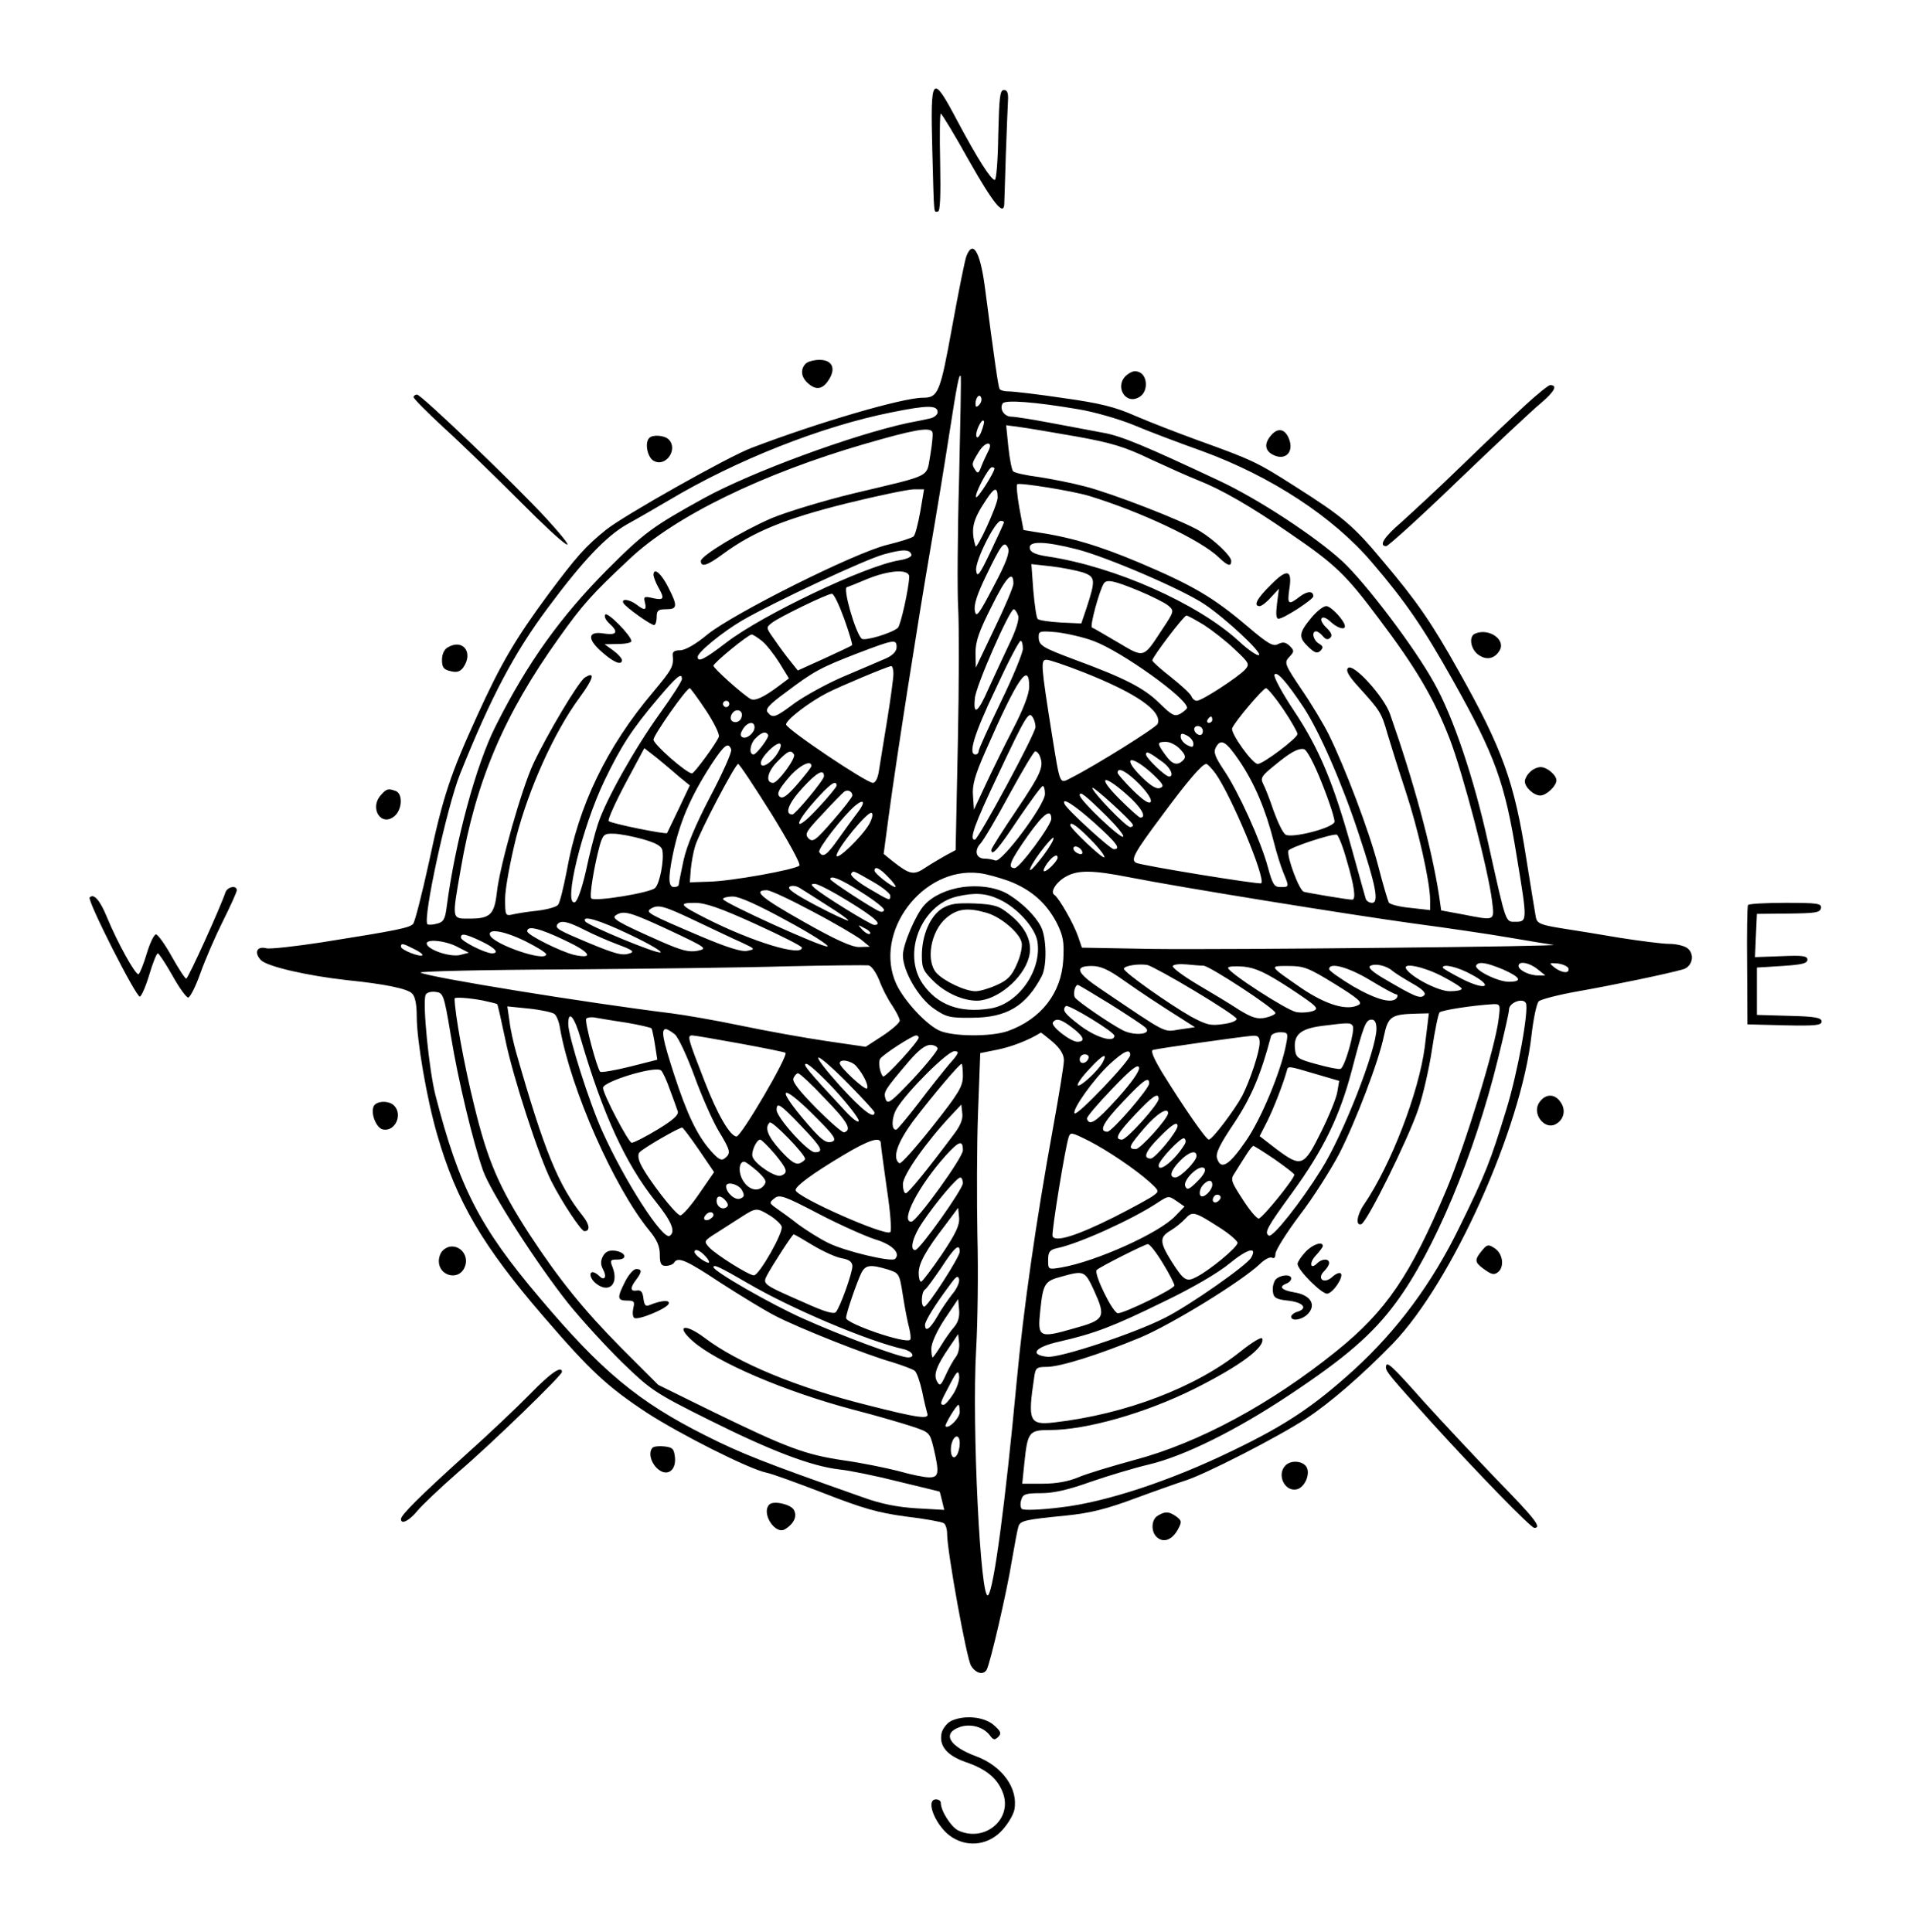 <?xml version="1.0" standalone="no"?>
<!DOCTYPE svg PUBLIC "-//W3C//DTD SVG 20010904//EN"
 "http://www.w3.org/TR/2001/REC-SVG-20010904/DTD/svg10.dtd">
<svg version="1.0" xmlns="http://www.w3.org/2000/svg"
 width="605pt" height="612pt" viewBox="0 0 605 612"
 preserveAspectRatio="xMidYMid meet">

<g transform="translate(0,612) scale(0.1,-0.1)"
fill="#000000" stroke="none">
<path d="M2953 5648 c6 -223 4 -198 18 -198 7 0 9 50 7 155 -2 85 -1 155 2
155 3 0 44 -67 90 -150 76 -134 109 -175 111 -137 0 6 3 77 5 157 3 80 6 159
7 175 1 21 -3 30 -13 30 -13 0 -15 -24 -18 -142 -1 -79 -6 -143 -11 -143 -12
0 -55 68 -118 186 -81 153 -86 147 -80 -88z"/>
<path d="M3061 5308 c-5 -13 -25 -113 -45 -223 -38 -209 -44 -225 -93 -225
-64 0 -331 -78 -543 -159 -74 -28 -404 -214 -460 -259 -66 -53 -94 -85 -185
-207 -101 -137 -148 -216 -223 -381 -85 -186 -109 -257 -153 -464 -22 -101
-45 -190 -50 -196 -10 -13 -49 -21 -289 -59 -85 -13 -165 -22 -176 -19 -31 8
-40 -14 -17 -38 21 -20 146 -49 273 -63 118 -12 191 -27 205 -42 10 -9 15 -35
15 -73 0 -76 32 -262 65 -375 61 -211 143 -351 337 -576 148 -172 202 -222
328 -305 107 -69 321 -177 377 -189 17 -3 99 -33 182 -65 123 -48 171 -62 260
-74 60 -7 114 -17 120 -21 6 -3 11 -18 11 -34 0 -55 62 -397 76 -418 15 -24
38 -30 49 -13 11 18 65 251 80 346 9 52 18 100 21 109 7 18 20 21 151 34 78 8
129 21 220 55 65 24 136 49 158 56 63 20 292 137 382 196 75 49 178 138 276
239 187 195 405 680 438 975 6 52 16 101 23 108 6 6 63 21 126 32 113 20 281
55 330 69 31 8 40 49 14 68 -10 7 -35 13 -57 13 -21 0 -91 9 -155 19 -65 11
-150 25 -190 31 -61 10 -73 15 -77 33 -2 12 -16 95 -30 184 -38 245 -75 349
-215 598 -85 152 -131 219 -240 348 -93 112 -128 141 -276 235 -122 78 -137
85 -309 147 -66 24 -156 59 -200 78 -63 28 -112 40 -227 56 -80 12 -158 21
-172 21 -14 0 -27 3 -30 8 -4 7 -16 90 -47 327 -15 110 -38 146 -58 93z m-23
-703 c-5 -176 -6 -360 -3 -410 3 -49 3 -242 -1 -429 l-7 -339 -30 -16 c-16 -9
-45 -26 -65 -39 -38 -26 -50 -23 -106 21 l-27 22 16 120 c24 179 92 613 131
840 19 110 46 274 60 365 26 167 32 196 37 189 2 -2 -1 -148 -5 -324z m63 232
c-8 -8 -11 -7 -11 4 0 20 13 34 18 19 3 -7 -1 -17 -7 -23z m312 -13 c51 -8
130 -31 177 -50 47 -20 145 -57 218 -83 217 -79 416 -209 538 -353 108 -126
164 -209 256 -373 134 -239 165 -324 203 -562 33 -199 33 -203 -4 -203 -33 0
-29 -11 -87 249 -45 205 -111 401 -172 509 -62 112 -216 315 -289 383 -84 78
-270 200 -393 257 -230 108 -308 141 -365 151 -33 6 -107 20 -165 31 -58 11
-115 20 -126 20 -23 0 -39 24 -28 42 8 12 101 5 237 -18z m-443 -10 c0 -7 -10
-16 -22 -19 -13 -3 -45 -10 -73 -15 -175 -38 -494 -155 -645 -238 -163 -90
-189 -109 -306 -226 -149 -150 -253 -295 -354 -496 -62 -122 -128 -367 -155
-572 -5 -40 -10 -49 -31 -54 -14 -4 -27 -4 -30 -2 -16 16 62 374 104 478 97
242 171 382 277 524 112 151 186 228 251 265 33 18 93 53 134 77 211 126 483
234 705 278 114 23 145 23 145 0z m139 -60 c-6 -16 -13 -24 -16 -17 -5 13 16
58 23 50 3 -2 -1 -17 -7 -33z m302 -17 c111 -20 153 -33 234 -72 54 -25 121
-55 149 -66 76 -30 168 -83 291 -168 145 -99 178 -131 282 -270 117 -155 174
-251 224 -379 43 -111 123 -417 135 -515 8 -66 12 -64 -96 -43 l-65 12 -7 49
c-24 153 -80 359 -155 573 -19 55 -116 162 -133 146 -8 -8 1 -25 37 -64 65
-72 69 -78 88 -145 10 -33 35 -114 57 -180 40 -121 78 -289 78 -347 l0 -31
-62 7 c-34 3 -65 11 -69 17 -3 6 -19 59 -34 118 -29 111 -104 308 -156 414
-17 34 -56 99 -87 144 -53 79 -55 84 -38 102 16 17 16 20 1 35 -13 12 -21 13
-36 6 -16 -9 -31 -1 -99 57 -106 90 -172 129 -342 201 -128 54 -219 81 -330
97 l-36 6 -13 69 c-7 39 -10 73 -7 76 7 6 175 -21 228 -37 163 -50 353 -139
411 -195 28 -27 39 -30 39 -11 0 16 -54 67 -100 95 -55 33 -280 120 -363 141
-41 11 -108 24 -147 30 -40 5 -76 13 -81 18 -4 4 -11 39 -15 77 l-7 69 44 -6
c24 -3 105 -17 180 -30z m-458 15 c3 -4 0 -36 -6 -72 -14 -75 12 -62 -243
-123 -99 -24 -216 -60 -261 -79 -96 -42 -222 -118 -223 -135 0 -21 20 -15 70
22 96 71 198 112 390 160 101 25 198 45 215 45 l32 0 -12 -71 c-7 -38 -16 -74
-21 -78 -5 -5 -43 -17 -84 -27 -103 -25 -484 -216 -568 -283 -38 -32 -72 -51
-88 -51 -18 0 -25 -5 -23 -17 3 -34 -2 -43 -62 -115 -147 -174 -237 -360 -274
-568 -10 -52 -22 -100 -27 -106 -5 -7 -34 -15 -66 -19 -31 -3 -67 -9 -79 -12
-22 -5 -23 -2 -23 50 0 31 16 118 35 194 40 155 120 333 200 442 45 61 52 86
18 65 -20 -12 -121 -182 -164 -274 -36 -77 -106 -323 -115 -406 -8 -71 -21
-84 -86 -84 -58 0 -57 -6 -28 160 47 275 137 487 311 730 74 104 104 138 224
250 143 135 421 270 745 364 152 44 204 54 213 38z m177 -62 c-5 -10 -15 -31
-21 -46 -8 -23 -12 -25 -19 -14 -13 20 -13 20 10 58 21 35 48 36 30 2z m20
-54 c0 -12 -53 -96 -58 -91 -7 7 39 95 50 95 5 0 8 -2 8 -4z m10 -93 c-1 -24
-66 -167 -70 -153 -16 54 -9 83 34 147 26 40 36 42 36 6z m20 -78 c0 -2 -19
-44 -42 -92 -36 -76 -43 -84 -46 -60 -4 29 60 157 78 157 6 0 10 -2 10 -5z
m-33 -203 c-47 -90 -55 -100 -59 -77 -4 18 7 52 34 108 50 104 59 116 71 91 6
-14 -6 -47 -46 -122z m264 118 c94 -24 334 -127 404 -174 66 -44 182 -152 173
-161 -4 -4 -33 15 -64 44 -131 120 -393 236 -604 268 -40 6 -56 13 -58 26 -5
24 47 23 149 -3z m-524 -17 c2 -6 -13 -14 -39 -18 -108 -18 -434 -173 -548
-261 -69 -53 -90 -63 -90 -45 0 15 79 79 140 115 98 57 393 195 450 210 61 17
82 16 87 -1z m542 -56 c41 -14 42 -23 13 -112 l-17 -50 -65 3 c-36 2 -68 7
-73 11 -4 4 -10 45 -14 91 l-6 83 63 -7 c34 -4 79 -13 99 -19z m-549 -14 c-1
-36 -27 -154 -36 -162 -20 -17 -106 -43 -115 -34 -20 20 -61 163 -46 163 1 0
29 11 62 25 73 30 135 33 135 8z m330 -22 c0 -10 -27 -74 -60 -142 l-59 -124
-1 47 c0 36 11 68 51 147 46 94 69 117 69 72z m396 -22 c41 -17 83 -38 94 -47
20 -17 20 -18 -20 -78 -59 -90 -55 -89 -139 -39 -41 24 -78 46 -82 47 -8 3 23
116 37 139 9 15 32 10 110 -22z m-932 -89 c16 -45 27 -82 25 -84 -2 -2 -42
-21 -88 -42 l-84 -38 -23 29 c-14 17 -36 47 -51 69 -27 38 -27 38 -8 53 23 18
175 92 190 92 6 1 23 -35 39 -79z m551 10 c4 -12 -7 -47 -29 -92 -19 -40 -48
-103 -65 -140 -33 -76 -49 -87 -43 -30 3 39 110 282 123 282 4 0 10 -9 14 -20z
m589 -30 c26 -17 70 -51 97 -77 46 -43 48 -47 33 -64 -22 -24 -137 -99 -153
-99 -6 0 -14 6 -17 14 -3 8 -32 35 -65 61 -32 25 -59 49 -59 53 1 12 100 142
108 142 5 0 29 -14 56 -30z m-349 -51 c88 -33 295 -181 295 -211 0 -4 -10 -12
-21 -19 -19 -10 -27 -5 -68 35 -48 47 -111 79 -266 136 -104 39 -115 45 -115
73 0 18 4 19 59 14 32 -4 85 -16 116 -28z m-1052 1 c14 -11 39 -43 56 -70 l30
-49 -32 -24 c-48 -36 -76 -49 -90 -41 -27 16 -117 97 -117 105 0 9 110 99 121
99 4 0 18 -9 32 -20z m427 -20 c0 -13 -11 -25 -32 -35 -18 -8 -77 -33 -131
-56 -55 -23 -125 -62 -158 -85 -64 -48 -71 -50 -87 -31 -9 10 4 25 56 63 90
68 111 79 227 124 118 45 125 46 125 20z m400 -5 c0 -13 -31 -89 -70 -169 -38
-79 -70 -149 -70 -155 0 -6 -4 -11 -10 -11 -24 0 -5 63 63 206 39 85 75 154
80 154 4 0 7 -11 7 -25z m193 -75 c167 -66 249 -123 234 -163 -5 -12 -197
-132 -274 -171 -38 -19 -34 -29 -62 144 -34 215 -35 230 -16 230 9 0 62 -18
118 -40z m-603 -4 c0 -14 -9 -80 -20 -148 -11 -68 -23 -140 -26 -160 -3 -22
-11 -38 -19 -38 -21 0 -275 171 -275 185 0 15 75 72 130 100 41 21 191 84 203
85 4 0 7 -11 7 -24z m1300 -108 c49 -75 122 -241 175 -403 53 -160 64 -215 41
-215 -9 0 -18 6 -20 13 -2 6 -22 79 -45 161 -57 205 -102 314 -182 434 -38 57
-66 109 -62 115 7 12 38 -22 93 -105z m-1970 91 c0 -7 -31 -55 -69 -108 -82
-114 -172 -275 -197 -351 -10 -30 -27 -97 -38 -149 -13 -57 -27 -96 -35 -99
-38 -13 22 236 94 386 52 108 86 161 169 259 60 71 76 84 76 62z m1100 -24 c0
-23 -18 -71 -53 -138 -29 -56 -68 -136 -87 -177 l-35 -75 -3 44 c-3 33 6 65
39 140 101 231 139 288 139 206z m-1024 -75 c25 -38 44 -76 41 -84 -8 -21 -78
-116 -85 -116 -17 0 -122 92 -122 107 0 14 104 163 115 163 2 0 25 -31 51 -70z
m1829 3 c25 -37 45 -73 45 -78 0 -13 -109 -95 -126 -95 -17 0 -87 98 -81 113
8 21 98 127 107 127 5 0 30 -30 55 -67z m-1755 17 c0 -5 -4 -10 -10 -10 -5 0
-10 5 -10 10 0 6 5 10 10 10 6 0 10 -4 10 -10z m40 -34 c0 -18 -16 -29 -30
-21 -13 8 -1 35 16 35 8 0 14 -6 14 -14z m930 -39 c0 -21 -181 -356 -192 -357
-19 -1 -2 47 73 205 89 189 98 203 110 183 5 -7 9 -21 9 -31z m560 23 c0 -5
-5 -10 -11 -10 -5 0 -7 5 -4 10 3 6 8 10 11 10 2 0 4 -4 4 -10z m-1450 -24 c0
-18 -26 -39 -39 -31 -7 4 -6 12 2 25 14 23 37 27 37 6z m1420 -12 c0 -9 -5
-14 -12 -12 -18 6 -21 28 -4 28 9 0 16 -7 16 -16z m-1377 -12 c5 -7 -37 -62
-46 -62 -15 0 -12 31 4 49 21 22 35 26 42 13z m1347 -28 c0 -12 -4 -12 -20 -4
-11 6 -20 17 -20 26 0 12 4 12 20 4 11 -6 20 -17 20 -26z m-1317 -30 c-20 -32
-53 -51 -53 -31 0 19 50 68 61 61 5 -3 1 -16 -8 -30z m1275 13 c17 -18 19 -26
10 -35 -19 -19 -35 -14 -57 17 -27 37 -26 41 2 41 13 0 33 -10 45 -23z m189
-39 c47 -70 82 -153 107 -252 9 -36 23 -81 31 -100 19 -46 19 -46 -9 -46 -20
0 -25 8 -40 63 -22 82 -93 239 -139 307 -28 42 -34 57 -26 72 16 30 32 21 76
-44z m-1611 38 c3 -8 -27 -75 -66 -149 -47 -90 -75 -157 -85 -203 -8 -38 -15
-72 -15 -76 0 -5 -7 -8 -15 -8 -18 0 -19 28 -4 102 21 102 55 182 122 286 42
64 54 72 63 48z m-163 -88 l32 -26 -35 -74 c-19 -40 -36 -75 -37 -77 -3 -5
-177 30 -185 38 -4 3 20 57 53 119 l60 112 41 -32 c22 -18 54 -45 71 -60z
m2035 -21 c24 -60 41 -114 39 -121 -8 -20 -135 -52 -155 -40 -9 6 -25 40 -38
76 -12 36 -27 74 -33 85 -9 18 -5 25 32 55 54 45 78 58 97 55 9 -1 33 -46 58
-110z m-1673 93 c7 -11 -51 -90 -66 -90 -25 0 -19 34 12 66 35 36 44 40 54 24z
m779 -6 c13 -33 4 -54 -74 -170 -44 -65 -80 -122 -80 -126 0 -23 22 2 85 97
39 57 73 104 78 105 4 0 7 -11 7 -25 0 -35 -137 -218 -157 -211 -8 3 -23 6
-34 6 -27 0 -34 25 -14 47 10 10 51 80 92 156 41 75 78 137 82 137 5 0 12 -7
15 -16z m389 -18 c25 -18 37 -46 20 -46 -13 1 -73 59 -73 70 0 12 9 8 53 -24z
m-34 -36 c35 -33 40 -41 26 -46 -11 -5 -29 6 -56 32 -67 65 -41 78 30 14z
m-1206 -127 c53 -86 94 -160 89 -165 -13 -13 -219 -50 -287 -51 l-60 -2 3 40
c2 22 8 56 14 75 13 43 127 260 136 260 4 0 51 -71 105 -157z m127 150 c-1 -5
-21 -30 -45 -58 -33 -38 -47 -47 -56 -38 -9 9 -2 22 27 57 33 40 75 62 74 39z
m1280 -23 c50 -70 160 -333 145 -348 -4 -5 -385 57 -397 65 -17 10 -4 33 78
143 87 118 132 170 145 170 4 0 17 -14 29 -30z m-1240 -9 c0 -12 -91 -121
-100 -121 -26 0 -13 35 32 84 45 49 68 62 68 37z m999 -25 c26 -27 40 -49 36
-56 -5 -8 -23 4 -56 36 -27 27 -49 52 -49 56 0 20 29 4 69 -36z m-41 -32 c46
-40 66 -74 44 -74 -4 0 -34 27 -67 60 -70 70 -53 81 23 14z m-918 27 c0 -4
-27 -37 -60 -72 -72 -78 -81 -57 -9 24 47 53 69 69 69 48z m938 -123 c2 -5 -2
-8 -8 -8 -13 0 -119 110 -120 124 0 9 122 -102 128 -116z m-888 92 c0 -5 -28
-41 -62 -80 -55 -63 -63 -69 -77 -56 -13 14 -8 22 45 78 32 35 63 66 68 70 11
8 26 1 26 -12z m808 -68 c29 -29 52 -57 50 -62 -4 -12 -138 115 -138 131 0 14
16 2 88 -69z m-790 16 c-14 -18 -42 -57 -62 -85 -38 -54 -50 -61 -61 -42 -6 9
77 116 114 147 28 23 33 12 9 -20z m748 -34 c72 -65 86 -84 62 -84 -11 0 -149
126 -156 143 -11 24 30 -2 94 -59z m-713 -5 c-24 -41 -103 -117 -103 -99 1 22
99 142 111 135 5 -4 2 -18 -8 -36z m577 17 c0 -20 -100 -156 -116 -156 -24 0
-15 22 42 103 50 70 74 88 74 53z m125 -66 c27 -27 46 -52 43 -56 -6 -5 -108
92 -108 102 0 13 22 -2 65 -46z m-1420 2 c42 -12 61 -22 63 -36 6 -30 -8 -105
-23 -119 -15 -15 -191 -44 -202 -33 -7 6 9 103 27 169 10 33 14 37 43 36 18 0
59 -8 92 -17z m2231 -68 c24 -81 30 -124 17 -124 -14 0 -138 21 -153 25 -15 5
-54 110 -49 130 3 10 136 54 153 51 5 -1 20 -38 32 -82z m-961 16 c-21 -28
-40 -49 -42 -46 -3 3 11 28 32 56 21 28 40 49 42 46 3 -3 -11 -28 -32 -56z
m123 12 c2 -7 -2 -10 -12 -6 -9 3 -16 11 -16 16 0 13 23 5 28 -10z m-78 -19
c0 -10 -32 -43 -42 -43 -5 0 -1 11 9 25 17 23 33 32 33 18z m-535 -63 c16 -16
25 -30 21 -30 -11 0 -66 43 -66 52 0 16 17 8 45 -22z m-47 -15 c28 -16 52 -36
52 -42 0 -18 -1 -17 -69 23 -34 20 -58 40 -55 46 7 11 4 12 72 -27z m428 4
c70 -27 118 -69 151 -132 21 -42 24 -61 21 -117 -6 -106 -70 -188 -175 -226
-54 -19 -177 -18 -219 2 -43 21 -110 94 -135 147 -74 163 83 373 263 351 21
-2 63 -14 94 -25z m381 12 c162 -32 695 -118 898 -146 105 -14 242 -34 305
-45 63 -11 126 -21 140 -23 47 -5 -1045 -16 -1269 -13 l-224 4 -12 35 c-14 41
-61 123 -75 132 -15 9 6 42 38 59 37 20 82 20 199 -3z m-849 -47 c40 -25 72
-50 72 -56 0 -6 -6 -8 -14 -5 -21 8 -156 96 -156 102 0 14 34 0 98 -41z m-105
-44 c37 -23 66 -44 64 -46 -2 -2 -48 19 -101 47 -68 36 -94 54 -85 60 8 5 22
3 34 -5 11 -7 51 -32 88 -56z m66 14 c83 -51 108 -74 80 -74 -11 0 -165 95
-189 117 -12 11 -12 13 2 13 9 0 57 -25 107 -56z m-116 -31 c69 -36 138 -77
154 -89 l28 -23 -34 -1 c-23 0 -75 23 -177 81 -133 75 -161 99 -115 99 11 0
75 -30 144 -67z m-80 -30 c78 -42 135 -79 128 -81 -14 -5 -331 139 -331 150 0
4 14 8 32 8 20 0 80 -27 171 -77z m-100 -10 c81 -37 147 -70 147 -75 0 -29
-156 18 -302 92 -85 43 -91 50 -37 50 33 0 80 -16 192 -67z m-188 9 c55 -26
120 -57 145 -68 43 -20 43 -21 17 -26 -18 -4 -65 11 -150 47 -162 69 -173 75
-156 86 24 15 41 10 144 -39z m-84 -29 c119 -56 121 -58 88 -65 -27 -5 -50 1
-114 29 -140 62 -160 74 -144 84 25 16 45 10 170 -48z m-123 -15 c59 -28 101
-53 94 -55 -13 -5 -229 85 -238 98 -13 22 46 4 144 -43z m-148 17 c27 -14 75
-35 107 -47 46 -17 54 -23 38 -28 -23 -8 -44 -3 -135 35 -88 37 -102 44 -95
56 10 15 32 11 85 -16z m906 -13 c-4 -3 -14 2 -24 12 -16 18 -16 18 6 6 13 -6
21 -14 18 -18z m-966 -21 c79 -37 94 -60 29 -46 -42 10 -149 63 -149 75 0 19
38 10 120 -29z m-125 -3 c36 -18 65 -36 65 -41 0 -26 -169 32 -178 61 -7 22
46 13 113 -20z m-140 0 c44 -21 58 -38 33 -38 -23 1 -98 39 -98 50 0 15 14 12
65 -12z m-75 -18 l35 -18 -27 -7 c-30 -8 -100 15 -106 34 -6 18 59 12 98 -9z
m-139 -6 c17 -8 29 -17 27 -20 -7 -7 -68 17 -68 27 0 12 6 11 41 -7z m1474
-99 c9 -25 27 -60 41 -80 13 -20 24 -41 24 -48 0 -7 -24 -28 -54 -48 l-54 -35
-123 18 c-68 10 -191 32 -272 49 -81 17 -180 34 -220 39 -267 33 -768 114
-795 129 -7 4 198 9 455 10 257 2 576 6 708 10 132 3 247 4 256 3 10 -2 24
-23 34 -47z m999 -34 c72 -43 131 -82 133 -88 2 -6 -17 -14 -42 -17 -40 -6
-53 -3 -103 24 -70 40 -212 140 -212 151 0 10 48 17 75 12 11 -3 78 -39 149
-82z m28 80 c20 -1 228 -137 228 -150 0 -4 -14 -11 -32 -15 -26 -5 -42 0 -83
25 -27 18 -87 54 -133 81 -45 27 -80 53 -77 58 3 5 22 7 43 5 20 -2 44 -4 54
-4z m598 -16 c8 -7 37 -25 63 -40 34 -19 45 -31 38 -38 -12 -12 -30 -4 -124
51 -38 22 -55 37 -47 42 15 9 50 2 70 -15z m351 4 c56 -25 63 -39 18 -39 -35
0 -111 38 -103 52 8 13 32 9 85 -13z m109 1 l25 -20 -23 0 c-28 0 -62 17 -62
30 0 17 34 11 60 -10z m98 3 c5 -18 -20 -16 -44 2 -18 15 -18 15 10 13 16 -2
31 -9 34 -15z m-1408 -39 c57 -40 102 -70 200 -132 l25 -16 -48 -7 c-53 -8
-33 -19 -249 127 -78 52 -87 74 -30 74 28 0 53 -11 102 -46z m525 -24 c89 -59
95 -65 73 -73 -12 -4 -36 -6 -52 -3 -31 6 -215 125 -216 140 0 5 22 6 49 4 38
-4 69 -18 146 -68z m143 13 c73 -45 89 -59 76 -66 -36 -20 -102 -1 -182 53
-104 72 -103 70 -41 70 50 0 64 -6 147 -57z m112 12 c41 -25 78 -45 83 -45 4
0 5 -4 2 -10 -13 -21 -63 -8 -138 35 -42 25 -77 50 -77 55 0 23 60 7 130 -35z
m227 13 c35 -18 63 -36 63 -40 0 -5 -17 -8 -38 -8 -36 0 -121 44 -138 71 -12
21 55 7 113 -23z m94 5 c73 -39 45 -52 -30 -14 -33 17 -61 33 -61 36 0 13 48
2 91 -22z m-1144 -94 c54 -34 104 -67 111 -74 23 -21 -32 -28 -71 -9 -44 23
-144 92 -152 104 -7 11 0 40 9 40 3 0 49 -28 103 -61z m-2089 -99 c23 -141 70
-337 102 -428 24 -68 172 -298 271 -422 42 -52 119 -136 170 -186 90 -87 102
-96 277 -183 196 -98 323 -146 412 -156 30 -3 114 -20 185 -38 72 -17 130 -32
131 -32 1 0 4 -13 8 -29 l7 -29 -88 5 c-62 4 -113 14 -173 36 -312 110 -381
137 -496 195 -213 107 -329 204 -524 435 -191 225 -256 352 -331 644 -20 80
-41 289 -31 316 2 7 16 12 31 10 25 -3 27 -6 49 -138z m100 111 c23 -5 45 -10
47 -12 2 -3 13 -52 25 -109 23 -116 107 -375 147 -453 33 -65 94 -157 104
-157 19 0 17 20 -4 47 -78 97 -123 207 -212 519 -8 28 -18 72 -21 98 l-7 48
69 -7 c38 -4 74 -12 80 -17 7 -5 15 -25 18 -46 34 -193 171 -503 282 -639 25
-30 34 -51 34 -77 0 -29 4 -36 19 -36 11 0 23 5 26 10 12 20 38 9 148 -64 62
-40 139 -87 172 -104 75 -39 292 -125 371 -147 32 -10 64 -22 71 -27 7 -5 17
-35 24 -66 6 -31 14 -62 16 -69 8 -20 -25 -16 -190 26 -224 56 -411 134 -515
213 -64 48 -94 39 -37 -11 77 -67 291 -159 506 -216 74 -19 159 -44 189 -54
54 -18 55 -19 67 -67 19 -81 17 -94 -14 -94 -15 0 -59 9 -97 20 -39 10 -117
26 -174 34 -122 18 -180 40 -412 153 l-175 86 -116 116 c-120 121 -199 219
-292 361 -97 150 -133 234 -176 412 -31 125 -61 291 -61 335 0 5 45 2 88 -6z
m3305 -8 c11 -20 -26 -223 -62 -339 -50 -163 -65 -202 -148 -371 -87 -179
-198 -328 -335 -453 -127 -115 -215 -174 -383 -255 -197 -96 -404 -164 -545
-180 -63 -8 -119 -10 -123 -5 -5 4 -6 17 -2 29 5 18 14 21 63 21 40 0 87 11
157 36 55 19 138 44 185 55 112 27 274 107 444 220 175 116 264 192 338 293
120 162 248 466 323 772 19 77 35 147 35 156 0 22 43 38 53 21z m-1303 -104
c0 -23 -57 -6 -107 31 -51 39 -60 50 -47 63 8 7 154 -82 154 -94z m1217 53
c-10 -87 -104 -394 -165 -540 -115 -273 -191 -385 -350 -513 -206 -166 -435
-290 -639 -344 -73 -20 -153 -44 -178 -55 -31 -13 -69 -20 -112 -20 l-65 0 7
68 c10 96 15 102 80 102 115 0 302 53 457 130 144 72 226 132 216 160 -2 6
-32 -12 -67 -40 -143 -115 -366 -200 -592 -226 -79 -9 -84 4 -63 144 4 29 8
32 39 32 43 0 164 38 297 93 98 41 320 177 380 234 14 14 31 22 37 19 7 -4 11
1 11 12 0 11 35 67 78 124 43 56 98 144 124 193 53 104 126 295 142 375 13 60
23 67 102 69 l40 1 -13 -107 c-19 -144 -107 -373 -192 -498 -23 -33 -28 -69
-9 -63 19 7 150 273 181 366 15 44 34 128 43 188 9 60 20 113 24 117 7 7 103
22 169 26 23 1 24 -1 18 -47z m-2907 -64 c69 -236 141 -394 236 -513 52 -65
65 -97 45 -110 -22 -13 -142 173 -213 331 -41 90 -108 301 -108 340 0 47 20
23 40 -48z m147 52 c40 -7 75 -15 77 -18 2 -4 7 -28 11 -53 l7 -46 -87 -22
c-48 -12 -90 -19 -94 -16 -10 11 -50 159 -44 168 3 4 17 6 31 3 15 -3 60 -10
99 -16z m1410 -16 c36 -27 42 -44 16 -44 -22 0 -85 49 -78 61 10 15 26 11 62
-17z m963 -3 c0 -66 -105 -335 -175 -446 -64 -103 -154 -217 -166 -209 -15 9
-6 26 75 137 98 135 149 240 187 383 39 149 45 164 64 164 10 0 15 -10 15 -29z
m-75 9 c8 -13 -25 -131 -39 -136 -6 -2 -40 5 -76 15 -59 16 -65 20 -68 47 -5
46 17 65 84 74 87 11 92 11 99 0z m-2147 -27 c11 -10 39 -70 62 -133 23 -63
57 -140 76 -172 38 -63 40 -71 20 -87 -11 -9 -20 -4 -45 24 -43 49 -75 116
-116 242 -36 111 -42 143 -26 143 5 0 18 -8 29 -17z m1197 -24 c24 -21 35 -40
35 -58 0 -15 -16 -112 -35 -217 -53 -291 -93 -568 -115 -804 -35 -376 -72
-655 -90 -673 -24 -26 -52 537 -38 778 5 88 7 250 4 360 -2 110 -2 285 2 390
l7 189 55 11 c44 9 99 30 137 54 1 0 18 -13 38 -30z m739 -6 c-15 -83 -79
-238 -128 -308 -53 -77 -79 -93 -91 -54 -5 16 9 44 54 111 54 81 85 154 117
276 2 6 15 12 29 12 24 0 26 -2 19 -37z m-1728 1 c76 -14 140 -27 142 -29 10
-9 -140 -265 -155 -265 -20 0 -61 70 -102 177 -53 136 -55 143 -38 143 7 0 76
-12 153 -26z m564 19 c0 -12 -107 -129 -113 -123 -10 11 -16 46 -9 56 8 13
102 74 114 74 4 0 8 -3 8 -7z m1080 -16 c0 -28 -30 -119 -55 -168 -24 -45 -95
-139 -106 -139 -9 0 -80 103 -148 213 -27 45 -37 69 -29 71 17 5 286 43 316
45 17 1 22 -4 22 -22z m-1020 -19 c-1 -7 -36 -51 -79 -97 -70 -74 -80 -81 -86
-62 -7 22 -4 27 74 119 30 35 52 52 68 52 12 0 23 -6 23 -12z m36 -50 c-20
-24 -64 -79 -97 -123 -34 -44 -65 -81 -69 -83 -17 -6 -17 38 1 67 32 53 160
181 182 181 17 0 15 -6 -17 -42z m574 30 c0 -18 -168 -194 -176 -185 -10 10
60 109 112 157 45 41 64 49 64 28z m-132 -10 c-6 -18 -28 -21 -28 -4 0 9 7 16
16 16 9 0 14 -5 12 -12z m44 -15 c-15 -26 -71 -78 -78 -71 -3 4 13 27 37 52
42 46 60 54 41 19z m-804 -67 c45 -46 82 -86 82 -90 0 -23 -38 6 -109 84 -45
50 -76 90 -68 90 7 0 50 -38 95 -84z m24 57 c23 -26 41 -64 34 -71 -7 -6 -86
67 -86 80 0 15 37 8 52 -9z m-68 -75 c42 -46 76 -90 76 -98 0 -9 -18 4 -43 31
-122 131 -136 149 -123 149 8 0 48 -37 90 -82z m406 44 c0 -34 -13 -55 -96
-160 -53 -67 -100 -120 -105 -117 -24 16 -7 66 46 137 61 80 144 178 151 178
2 0 4 -17 4 -38z m489 -72 c-68 -75 -88 -88 -96 -64 -2 5 34 47 79 94 61 64
83 81 86 68 2 -11 -24 -48 -69 -98z m-1417 28 c11 -29 22 -60 25 -69 3 -11
-16 -28 -64 -57 -38 -23 -75 -42 -82 -42 -10 0 -91 154 -91 174 0 20 167 71
184 55 5 -4 18 -32 28 -61z m2045 50 l75 -22 -6 -35 c-3 -19 -26 -76 -52 -128
-54 -109 -62 -112 -141 -53 l-53 41 24 47 c20 40 50 117 62 160 4 16 3 16 91
-10z m-1553 -79 c72 -74 85 -98 60 -106 -5 -2 -45 33 -88 76 -54 55 -77 84
-73 95 4 9 10 16 15 16 5 0 44 -36 86 -81z m1026 49 c0 -17 -118 -153 -132
-153 -29 0 -14 29 48 94 66 70 84 83 84 59z m-1051 -112 c53 -53 61 -66 48
-72 -21 -8 -37 5 -99 79 -86 104 -53 99 51 -7z m1081 63 c0 -17 -101 -129
-116 -129 -26 0 -14 21 43 81 55 58 73 70 73 48z m-1133 -85 c67 -70 74 -84
44 -84 -22 0 -121 110 -121 134 0 26 11 19 77 -50z m486 -25 c-86 -115 -146
-189 -154 -189 -5 0 -9 13 -9 29 0 29 74 134 154 219 l31 33 3 -27 c3 -18 -6
-40 -25 -65z m677 65 c0 -17 -87 -113 -102 -114 -27 0 -22 10 28 68 39 45 74
66 74 46z m-1150 -145 c0 -4 -8 -10 -17 -14 -13 -5 -29 6 -60 40 -41 45 -52
73 -35 89 7 8 112 -100 112 -115z m1180 104 c-1 -18 -71 -103 -85 -103 -26 0
-17 23 27 67 40 41 58 52 58 36z m-1515 -77 l47 -69 -47 -68 c-26 -38 -53 -69
-60 -69 -14 0 -105 118 -126 163 -8 17 -9 31 -3 37 16 16 128 80 135 78 4 -2
28 -34 54 -72z m1236 29 c58 -30 144 -88 190 -129 31 -28 31 -30 13 -43 -10
-8 -67 -39 -126 -69 -118 -59 -186 -80 -194 -60 -4 11 40 281 51 314 6 16 8
16 66 -13z m302 -9 c-29 -49 -83 -93 -83 -68 0 16 72 92 81 86 5 -3 6 -11 2
-18z m-1300 -30 c41 -50 45 -61 21 -70 -17 -7 -81 35 -90 59 -6 15 12 55 24
55 4 0 24 -20 45 -44z m337 32 c0 -7 9 -71 19 -143 11 -71 16 -134 11 -138
-13 -15 -300 112 -300 133 0 13 53 52 150 110 83 50 120 61 120 38z m260 -22
c0 -23 -146 -225 -163 -226 -37 -1 23 114 109 210 42 46 54 50 54 16z m987
-28 c34 -24 63 -46 63 -49 0 -13 -102 -139 -113 -139 -7 0 -30 28 -51 61 -37
57 -39 63 -25 83 8 13 23 37 34 54 11 18 22 32 25 32 3 0 33 -19 67 -42z
m-247 10 c0 -16 -51 -68 -67 -68 -21 0 -15 22 14 52 28 29 53 37 53 16z
m-1391 -48 c27 -26 31 -33 20 -46 -17 -21 -48 -14 -66 17 -15 25 -13 59 4 59
5 0 23 -14 42 -30z m1394 -32 c-27 -27 -33 -29 -39 -15 -7 20 46 71 61 56 6
-6 -2 -21 -22 -41z m-743 -6 c0 -19 -137 -212 -151 -212 -19 0 -7 44 23 88 43
64 109 142 120 142 4 0 8 -8 8 -18z m790 -5 c0 -14 -20 -37 -32 -37 -12 0 -10
24 4 38 16 16 28 15 28 -1z m-1490 -17 c9 -16 8 -22 -6 -27 -16 -6 -44 19 -44
39 0 17 40 7 50 -12z m422 -156 c54 -16 82 -44 63 -62 -11 -11 -161 25 -212
51 -27 13 -69 40 -94 58 -24 19 -56 42 -69 51 -24 17 -24 18 -7 32 16 13 31 8
140 -49 67 -35 148 -71 179 -81z m1089 123 c-13 -13 -26 -3 -16 12 3 6 11 8
17 5 6 -4 6 -10 -1 -17z m-1562 -1 c8 -10 9 -16 1 -21 -13 -8 -30 3 -30 21 0
18 14 18 29 0z m1430 -2 l23 -16 -29 -30 c-51 -54 -251 -144 -361 -163 -42 -7
-42 -7 -42 24 0 25 5 32 28 37 69 14 238 91 317 143 37 24 36 24 64 5z m-1291
-44 c18 -11 35 -27 38 -35 7 -17 -71 -155 -88 -155 -16 0 -121 66 -142 89 -17
19 -17 20 26 47 23 15 59 38 78 50 44 28 47 29 88 4z m545 -124 c-32 -47 -61
-85 -65 -86 -5 0 -8 12 -8 28 0 30 23 72 84 151 l41 55 3 -31 c2 -24 -10 -50
-55 -117z m-723 125 c0 -5 -7 -11 -15 -15 -15 -5 -20 5 -8 17 9 10 23 9 23 -2z
m1602 -39 c32 -20 58 -43 58 -49 0 -14 -87 -86 -130 -108 -32 -17 -40 -12 -79
49 -38 61 -39 77 -3 98 15 9 36 26 47 38 22 24 29 22 107 -28z m-1287 -57 c32
-19 73 -38 92 -41 23 -4 33 -12 33 -25 0 -21 -38 -128 -52 -145 -6 -8 -35 0
-101 30 -132 58 -132 58 -117 87 19 35 80 129 84 129 2 0 30 -16 61 -35z
m1108 -56 c21 -34 37 -66 37 -71 0 -11 -158 -88 -179 -88 -16 0 -78 127 -67
137 8 9 151 81 162 82 6 0 27 -27 47 -60z m-643 36 c0 -17 -101 -173 -112
-174 -12 -1 -10 47 2 54 5 3 28 35 52 70 42 65 58 78 58 50z m923 -19 c-13
-24 -199 -154 -274 -191 -96 -49 -332 -127 -371 -123 -59 6 -40 31 37 48 113
26 171 48 330 126 90 43 174 92 210 122 56 46 89 55 68 18z m-1728 4 c10 -11
14 -20 9 -20 -12 1 -44 25 -44 34 0 12 17 6 35 -14z m132 -84 c140 -82 381
-184 496 -210 28 -7 38 -26 13 -26 -26 0 -212 69 -332 123 -101 45 -284 150
-284 163 0 10 21 0 107 -50z m444 43 c37 -12 38 -12 49 -83 6 -39 15 -85 20
-103 4 -17 6 -34 3 -37 -14 -14 -203 51 -203 69 0 15 35 116 49 144 13 24 28
26 82 10z m654 -66 c39 -86 35 -94 -63 -121 -111 -32 -116 -29 -107 56 9 86
14 94 67 108 72 20 74 19 103 -43z m-449 -13 c-13 -17 -35 -48 -47 -70 -23
-40 -39 -51 -39 -27 0 12 31 63 79 127 20 28 26 31 29 17 2 -9 -8 -31 -22 -47z
m6 -104 c-10 -11 -29 -38 -41 -58 -13 -21 -25 -38 -27 -38 -2 0 -4 13 -4 28 0
17 17 55 42 93 l43 64 3 -34 c2 -22 -3 -40 -16 -55z m6 -94 c-8 -10 -22 -35
-32 -57 -16 -35 -19 -37 -28 -21 -12 21 -2 49 40 110 l27 40 3 -28 c2 -15 -3
-35 -10 -44z m-8 -117 c-12 -19 -26 -35 -31 -35 -13 0 -12 5 19 63 22 43 28
48 30 29 2 -12 -6 -38 -18 -57z m20 -58 c0 -19 -36 -55 -45 -45 -4 4 35 68 41
68 2 0 4 -10 4 -23z m0 -99 c0 -13 -4 -29 -9 -37 -13 -20 -24 4 -17 35 8 30
26 32 26 2z"/>
<path d="M4025 4267 c-44 -43 -56 -67 -35 -67 6 0 22 12 36 28 l25 27 -6 -47
c-4 -34 -3 -48 5 -48 16 0 110 61 110 71 0 18 -19 17 -43 -1 -36 -28 -40 -25
-33 24 10 62 -7 66 -59 13z"/>
<path d="M4152 4161 c-39 -48 -39 -60 -7 -91 20 -19 28 -21 38 -11 9 10 8 14
-5 22 -18 10 -25 39 -9 39 5 0 14 -7 21 -15 9 -11 16 -13 24 -5 7 7 3 16 -12
31 -12 11 -20 25 -16 30 4 6 15 2 28 -10 21 -20 46 -28 46 -15 0 17 -44 64
-59 64 -10 0 -32 -18 -49 -39z"/>
<path d="M2070 4298 c1 -7 7 -24 15 -38 21 -37 18 -42 -16 -35 -29 7 -31 5
-26 -14 6 -25 -1 -26 -27 -6 -23 17 -50 20 -41 4 9 -14 86 -69 97 -69 4 0 8
11 8 25 0 21 5 25 30 25 36 0 37 10 7 69 -22 44 -47 66 -47 39z"/>
<path d="M1917 4173 c-4 -6 2 -18 13 -28 30 -27 24 -38 -16 -32 -52 9 -56 -16
-8 -58 38 -34 64 -44 64 -26 0 5 -12 19 -27 30 l-28 20 43 1 c23 0 42 4 42 9
0 17 -77 95 -83 84z"/>
<path d="M3050 3310 c-50 -7 -96 -28 -122 -57 -27 -29 -68 -125 -68 -159 0
-50 49 -135 98 -169 39 -27 51 -30 120 -29 111 0 172 37 222 132 17 34 15 123
-3 157 -17 33 -57 73 -100 100 -36 23 -90 32 -147 25z m115 -39 c57 -26 114
-90 121 -133 15 -92 -61 -200 -151 -213 -95 -15 -166 12 -212 78 -66 96 -6
250 108 277 56 13 92 11 134 -9z"/>
<path d="M2984 3242 c-38 -24 -64 -85 -64 -149 0 -41 5 -50 40 -84 38 -36 91
-59 135 -59 63 1 146 70 164 137 13 47 -8 94 -62 137 -33 27 -48 31 -110 34
-58 2 -78 -1 -103 -16z m139 -13 c45 -12 105 -62 113 -94 3 -13 -3 -43 -15
-69 -16 -37 -29 -51 -63 -66 -24 -11 -54 -20 -68 -20 -33 0 -100 32 -124 58
-34 39 -18 131 30 173 35 30 67 35 127 18z"/>
<path d="M1910 2141 c-8 -15 -8 -27 0 -42 13 -24 5 -38 -12 -21 -7 7 -16 12
-20 12 -14 0 -8 -22 10 -36 41 -32 72 -2 53 50 -10 24 -8 26 15 26 34 0 26 24
-9 28 -18 2 -29 -3 -37 -17z"/>
<path d="M1980 2060 c-26 -51 -25 -60 6 -60 23 0 25 -3 20 -24 -3 -14 -2 -27
3 -31 13 -8 104 30 109 45 5 13 -23 11 -60 -4 -13 -6 -17 -1 -20 21 -2 20 -8
27 -20 25 -22 -4 -23 8 -3 34 19 25 19 34 0 34 -8 0 -24 -18 -35 -40z"/>
<path d="M4135 2154 c-14 -15 -25 -32 -25 -38 1 -20 79 -98 95 -94 19 4 52 54
42 64 -4 4 -16 -1 -27 -11 -26 -24 -50 -6 -26 18 9 9 16 20 16 26 0 15 -23 14
-38 -1 -22 -22 -26 2 -4 25 12 13 22 26 22 30 0 16 -33 5 -55 -19z"/>
<path d="M4040 2066 c-6 -8 -10 -25 -8 -38 2 -19 10 -24 47 -28 48 -5 65 -24
32 -35 -12 -3 -21 -11 -21 -16 0 -16 36 -10 54 10 26 29 6 59 -44 67 -41 7
-51 18 -25 28 8 3 15 10 15 16 0 15 -36 12 -50 -4z"/>
<path d="M2552 4968 c-17 -17 -15 -42 6 -61 26 -24 47 -21 66 8 25 37 13 65
-28 65 -17 0 -37 -5 -44 -12z"/>
<path d="M3569 4932 c-41 -34 -4 -98 41 -69 26 16 26 63 1 77 -15 7 -25 5 -42
-8z"/>
<path d="M4833 4838 c-37 -34 -129 -121 -203 -193 -74 -72 -161 -152 -192
-180 -54 -46 -72 -75 -47 -75 6 0 109 93 228 208 119 114 237 225 263 246 42
36 53 56 28 56 -5 0 -40 -28 -77 -62z"/>
<path d="M1310 4862 c0 -5 44 -49 97 -98 54 -49 162 -154 241 -233 150 -151
204 -187 83 -54 -96 105 -397 393 -410 393 -6 0 -11 -4 -11 -8z"/>
<path d="M4027 4742 c-24 -27 -21 -51 8 -64 37 -17 63 10 49 49 -12 34 -35 40
-57 15z"/>
<path d="M2057 4733 c-16 -15 -6 -63 14 -73 38 -21 78 37 47 68 -13 13 -50 16
-61 5z"/>
<path d="M4673 4113 c-22 -8 -15 -51 11 -68 26 -18 52 -11 67 16 18 34 -36 70
-78 52z"/>
<path d="M1418 4069 c-11 -6 -18 -22 -18 -39 0 -24 5 -31 27 -36 19 -5 30 -2
40 11 34 48 -1 93 -49 64z"/>
<path d="M4846 3674 c-9 -8 -16 -22 -16 -29 0 -19 28 -45 49 -45 19 0 51 30
51 48 0 17 -30 42 -50 42 -10 0 -26 -7 -34 -16z"/>
<path d="M1207 3602 c-39 -43 2 -104 44 -66 23 21 25 69 3 78 -24 9 -29 8 -47
-12z"/>
<path d="M714 3293 c-16 -48 -118 -273 -124 -273 -4 0 -24 31 -46 70 -21 38
-44 70 -50 70 -6 0 -19 -27 -29 -60 -10 -34 -22 -63 -26 -66 -9 -5 -67 100
-100 180 -22 54 -42 77 -55 63 -9 -8 148 -318 159 -314 5 1 19 33 30 70 11 37
23 67 27 67 3 0 24 -31 46 -70 21 -38 44 -70 50 -70 6 0 24 35 39 78 15 42 47
116 71 164 24 48 44 92 44 98 0 17 -30 11 -36 -7z"/>
<path d="M5537 3253 c-3 -5 -4 -91 -3 -193 l1 -185 118 -3 c98 -2 117 0 117
12 0 12 -19 16 -102 18 l-103 3 0 75 0 75 80 5 c62 4 80 8 80 20 0 12 -15 14
-83 11 l-83 -3 3 69 3 68 100 1 c85 1 100 3 103 17 3 15 -10 17 -112 17 -63 0
-117 -3 -119 -7z"/>
<path d="M4876 2628 c-25 -35 16 -89 52 -69 26 14 33 45 15 70 -18 27 -48 27
-67 -1z"/>
<path d="M1183 2614 c-9 -24 10 -68 30 -72 38 -8 64 47 35 76 -17 17 -58 15
-65 -4z"/>
<path d="M4698 2163 c-29 -34 -28 -41 2 -63 25 -18 33 -20 46 -9 20 17 14 59
-12 75 -18 12 -23 12 -36 -3z"/>
<path d="M1402 2158 c-7 -7 -12 -21 -12 -33 0 -47 62 -63 81 -21 22 47 -33 90
-69 54z"/>
<path d="M4390 1788 c1 -14 11 -26 149 -179 141 -155 310 -329 321 -329 25 0
1 30 -119 153 -70 73 -174 184 -231 247 -104 117 -120 132 -120 108z"/>
<path d="M1679 1704 c-41 -42 -135 -131 -209 -197 -136 -123 -200 -186 -200
-199 0 -19 27 -5 52 26 16 19 74 74 130 123 101 86 328 306 328 317 0 22 -38
-5 -101 -70z"/>
<path d="M2067 1534 c-13 -14 -7 -44 13 -64 30 -30 62 -11 58 33 -3 27 -7 32
-33 35 -17 2 -34 0 -38 -4z"/>
<path d="M4072 1478 c-29 -29 -3 -84 35 -76 25 5 44 47 32 70 -11 20 -49 24
-67 6z"/>
<path d="M2437 1354 c-27 -27 19 -98 50 -78 29 18 39 42 27 62 -11 17 -64 29
-77 16z"/>
<path d="M3668 1319 c-22 -12 -23 -52 -3 -69 21 -18 47 -8 65 23 14 26 14 29
-4 43 -23 16 -35 17 -58 3z"/>
<path d="M3012 668 c-12 -6 -25 -23 -29 -36 -10 -42 16 -73 76 -94 62 -21 98
-49 116 -93 36 -84 -53 -163 -139 -124 -23 11 -56 62 -56 88 0 6 -7 11 -15 11
-37 0 1 -90 52 -121 53 -33 118 -22 159 25 18 20 34 48 37 63 13 67 -38 138
-120 169 -87 32 -110 73 -53 93 35 12 76 0 96 -27 10 -14 15 -15 26 -4 11 11
8 18 -15 38 -31 26 -93 32 -135 12z"/>
</g>
</svg>
